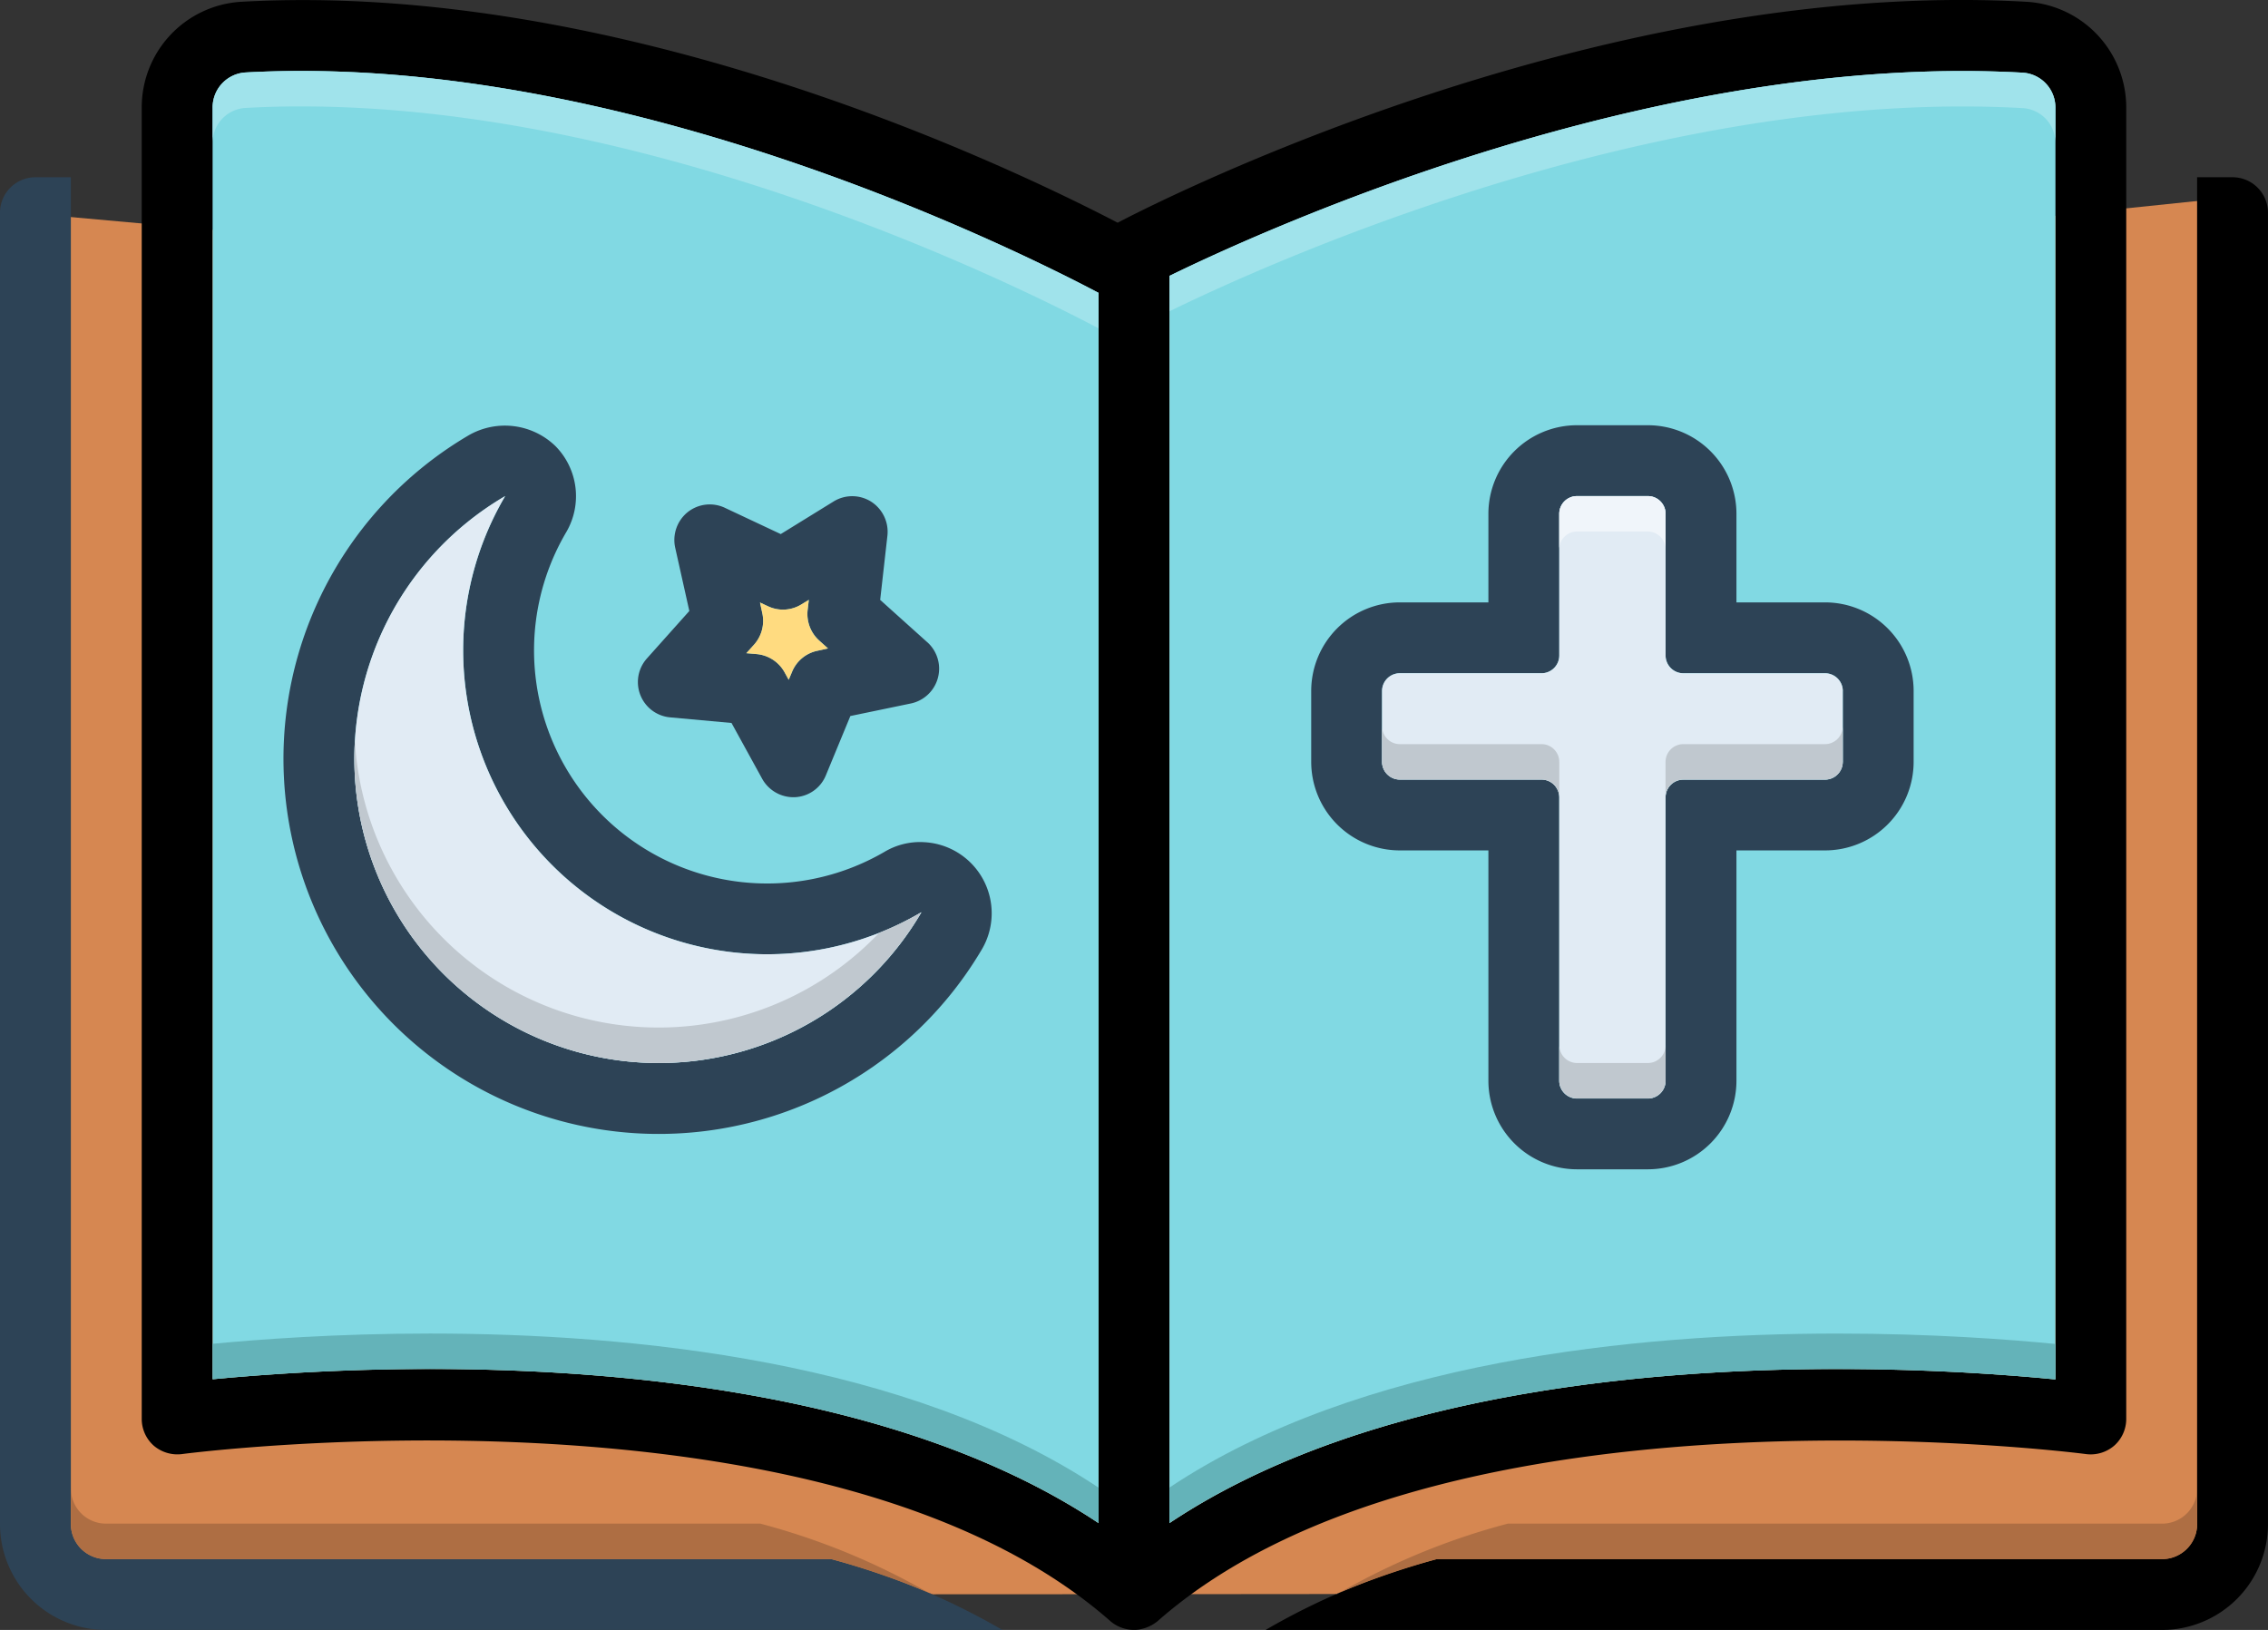 <svg xmlns="http://www.w3.org/2000/svg" width="81" height="58.22" viewBox="0 0 81 58.22">
  <rect x="0" y="0" width="81" height="58.22" fill="#333333" stroke="none"/>
  <g id="Grupo_717785" data-name="Grupo 717785" transform="translate(0 -0.005)">
    <g id="Grupo_717786" data-name="Grupo 717786" transform="translate(0 0.005)">
      <path id="Trazado_468888" data-name="Trazado 468888" d="M49.044,223.177v46.966s-.633,2.162,3.8,2.268,72.536,0,72.536,0a2.442,2.442,0,0,0,1.9-2.5c-.079-2.077,0-47.363,0-47.363l-39.629,4.115Z" transform="translate(-47.462 -215.509)" fill="#d68751"/>
      <path id="Trazado_468889" data-name="Trazado 468889" d="M3.781,249.449a1.251,1.251,0,0,1-1.25-1.25V200.091H1.266A1.266,1.266,0,0,0,0,201.357V248.2a3.785,3.785,0,0,0,3.781,3.781H35.8a24.677,24.677,0,0,0-6.112-2.531Z" transform="translate(0 -193.76)" fill="#2d4356"/>
      <path id="Trazado_468890" data-name="Trazado 468890" d="M1463.079,200.091h-1.266V248.2a1.251,1.251,0,0,1-1.25,1.25h-25.907a24.687,24.687,0,0,0-6.112,2.531h32.019a3.785,3.785,0,0,0,3.781-3.781V201.357a1.266,1.266,0,0,0-1.266-1.266" transform="translate(-1383.345 -193.76)"/>
      <path id="Trazado_468891" data-name="Trazado 468891" d="M227.325.069c-15.681-.88-31.729,7.5-32.47,7.891-4.1-2.133-17.826-8.651-31.312-7.891A3.777,3.777,0,0,0,160,3.86V50.688a1.276,1.276,0,0,0,.43.956,1.3,1.3,0,0,0,1.006.3c.228-.032,23.009-2.968,33.166,5.974a1.3,1.3,0,0,0,.962.3,1.412,1.412,0,0,0,.709-.3c10.144-8.935,32.938-6.005,33.166-5.974a1.29,1.29,0,0,0,1.006-.3,1.276,1.276,0,0,0,.43-.956V3.86a3.782,3.782,0,0,0-3.55-3.791m-33.153,54.34c-6.809-4.537-16.687-5.505-23.882-5.505-3.373,0-6.164.215-7.758.367V3.86a1.25,1.25,0,0,1,1.158-1.266c13.289-.74,27.35,6.221,30.483,7.872V54.409m34.172-5.132c-5.006-.494-21.642-1.538-31.641,5.132V9.859c3.2-1.563,17.2-8,30.483-7.258a1.245,1.245,0,0,1,1.158,1.259V49.277" transform="translate(-154.938 -0.005)"/>
      <path id="Trazado_468892" data-name="Trazado 468892" d="M1351.641,81.5v45.417c-5.005-.494-21.642-1.538-31.641,5.132V87.5c3.2-1.563,17.2-8,30.483-7.258a1.245,1.245,0,0,1,1.158,1.259" transform="translate(-1278.234 -77.645)" fill="#81d9e3"/>
      <path id="Trazado_468893" data-name="Trazado 468893" d="M271.642,88.04v43.942c-6.809-4.537-16.687-5.505-23.882-5.505-3.373,0-6.164.215-7.758.367V81.434a1.25,1.25,0,0,1,1.158-1.266c13.289-.74,27.35,6.221,30.483,7.872" transform="translate(-232.407 -77.579)" fill="#81d9e3"/>
      <path id="Trazado_468894" data-name="Trazado 468894" d="M1498.352,486.378h-3.164v-3.164a3.165,3.165,0,0,0-3.164-3.164h-2.531a3.165,3.165,0,0,0-3.164,3.164v3.164h-3.164a3.165,3.165,0,0,0-3.164,3.164v2.531a3.165,3.165,0,0,0,3.164,3.164h3.164v8.227a3.165,3.165,0,0,0,3.164,3.164h2.531a3.165,3.165,0,0,0,3.164-3.164v-8.227h3.164a3.165,3.165,0,0,0,3.164-3.164v-2.531a3.165,3.165,0,0,0-3.164-3.164m.633,5.7a.635.635,0,0,1-.633.633h-5.062a.635.635,0,0,0-.633.633v10.125a.635.635,0,0,1-.633.633h-2.531a.635.635,0,0,1-.633-.633V493.339a.635.635,0,0,0-.633-.633h-5.062a.635.635,0,0,1-.633-.633v-2.531a.635.635,0,0,1,.633-.633h5.063a.635.635,0,0,0,.633-.633v-5.063a.635.635,0,0,1,.633-.633h2.531a.635.635,0,0,1,.633.633v5.063a.635.635,0,0,0,.633.633h5.063a.635.635,0,0,1,.633.633v2.531" transform="translate(-1433.172 -464.861)" fill="#2d4356"/>
      <path id="Trazado_468895" data-name="Trazado 468895" d="M1576.453,567.01v2.531a.635.635,0,0,1-.633.633h-5.062a.635.635,0,0,0-.633.633v10.125a.635.635,0,0,1-.633.633h-2.531a.635.635,0,0,1-.633-.633V570.807a.635.635,0,0,0-.633-.633h-5.062a.635.635,0,0,1-.633-.633V567.01a.635.635,0,0,1,.633-.633h5.063a.635.635,0,0,0,.633-.633v-5.062a.635.635,0,0,1,.633-.633h2.531a.635.635,0,0,1,.633.633v5.063a.635.635,0,0,0,.633.633h5.063a.635.635,0,0,1,.633.633" transform="translate(-1510.641 -542.329)" fill="#e1ebf4"/>
      <path id="Trazado_468896" data-name="Trazado 468896" d="M342.819,495.315a2.478,2.478,0,0,0-1.354.348A8.327,8.327,0,0,1,330.1,484.241a2.546,2.546,0,0,0-.392-3.075,2.594,2.594,0,0,0-3.076-.392,13.4,13.4,0,1,0,18.288,18.409,2.543,2.543,0,0,0-2.1-3.867m-9.416,7.891a10.867,10.867,0,0,1-5.486-20.25,10.858,10.858,0,0,0,14.865,14.865,10.848,10.848,0,0,1-9.378,5.385" transform="translate(-309.875 -465.236)" fill="#2d4356"/>
      <path id="Trazado_468897" data-name="Trazado 468897" d="M420.25,574.914a10.867,10.867,0,1,1-14.865-14.865,10.858,10.858,0,0,0,14.865,14.865" transform="translate(-387.344 -542.329)" fill="#e1ebf4"/>
      <path id="Trazado_468898" data-name="Trazado 468898" d="M730.3,565.3l-1.69-1.519.259-2.3a1.279,1.279,0,0,0-.582-1.209,1.267,1.267,0,0,0-1.342-.006l-1.886,1.164-1.993-.937a1.265,1.265,0,0,0-1.329.152,1.278,1.278,0,0,0-.449,1.266l.506,2.266-1.519,1.7a1.266,1.266,0,0,0,.835,2.1l2.19.2,1.095,1.993a1.279,1.279,0,0,0,1.177.658,1.256,1.256,0,0,0,1.1-.785l.873-2.114,2.164-.449a1.27,1.27,0,0,0,.589-2.183m-3.923.3a1.252,1.252,0,0,0-.911.753l-.12.285-.146-.266a1.271,1.271,0,0,0-.994-.652l-.373-.032.285-.316a1.274,1.274,0,0,0,.285-1.114l-.082-.38.285.133a1.251,1.251,0,0,0,1.2-.07l.259-.158-.044.373a1.275,1.275,0,0,0,.411,1.076l.316.285Z" transform="translate(-697.175 -542.353)" fill="#2d4356"/>
      <path id="Trazado_468899" data-name="Trazado 468899" d="M845.317,678.983l-.373.082a1.253,1.253,0,0,0-.911.753l-.12.285-.146-.266a1.271,1.271,0,0,0-.994-.652l-.373-.032.285-.316a1.275,1.275,0,0,0,.285-1.114l-.082-.38.285.133a1.25,1.25,0,0,0,1.2-.07l.259-.158-.044.373A1.275,1.275,0,0,0,845,678.7Z" transform="translate(-815.746 -655.821)" fill="#ffdb80"/>
      <path id="Trazado_468900" data-name="Trazado 468900" d="M80,1680.65v1.263a1.246,1.246,0,0,0,.047.338,1.261,1.261,0,0,0,.885.87,1.244,1.244,0,0,0,.291.041h25.933l.175.049q.8.225,1.569.49.875.3,1.706.649a24.758,24.758,0,0,0-5.984-2.454H81.246A1.253,1.253,0,0,1,80,1680.65" transform="translate(-77.468 -1627.473)" fill="#ae6e43"/>
      <path id="Trazado_468901" data-name="Trazado 468901" d="M110.625,1723.009l.11.066h.044l-.154-.066m-1.725-.66q.885.3,1.725.66l-.019-.011q-.829-.349-1.706-.649m-1.745-.54h0l.177.049-.175-.049m-26.224-.041a1.209,1.209,0,0,0,.291.041,1.232,1.232,0,0,1-.291-.041M80,1720.56v0a1.23,1.23,0,0,0,.047.335,1.247,1.247,0,0,1-.047-.338" transform="translate(-77.468 -1666.121)" fill="#494546"/>
      <path id="Trazado_468902" data-name="Trazado 468902" d="M1543.3,1680.65a1.253,1.253,0,0,1-1.246,1.247h-23.376a24.652,24.652,0,0,0-5.984,2.454q.65-.274,1.329-.517c.6-.215,1.212-.412,1.837-.591l.283-.08h25.934a1.244,1.244,0,0,0,.291-.041,1.26,1.26,0,0,0,.885-.87,1.243,1.243,0,0,0,.047-.338Z" transform="translate(-1464.829 -1627.473)" fill="#ae6e43"/>
      <path id="Trazado_468903" data-name="Trazado 468903" d="M1507.356,1684.361l-.156.067h.044l.112-.067m1.347-.527q-.679.243-1.329.517l-.018.01q.657-.279,1.347-.527m2.123-.671h0l-.283.08.286-.08m26.222-.041a1.243,1.243,0,0,1-.291.041,1.225,1.225,0,0,0,.291-.041m.932-2.471h0v1.263a1.243,1.243,0,0,1-.047.338,1.225,1.225,0,0,0,.047-.335v-1.266" transform="translate(-1459.511 -1627.473)" fill="#494546"/>
      <path id="Trazado_468904" data-name="Trazado 468904" d="M243.165,80.113c-.669,0-1.339.018-2.006.055A1.25,1.25,0,0,0,240,81.434V82.7a1.25,1.25,0,0,1,1.158-1.266q1-.056,2.006-.055c12.667,0,25.5,6.358,28.477,7.927V88.04c-2.975-1.569-15.809-7.927-28.477-7.927" transform="translate(-232.407 -77.578)" fill="#a0e3eb"/>
      <path id="Trazado_468905" data-name="Trazado 468905" d="M1348.325,80.182c-12.606,0-25.3,5.839-28.325,7.317v1.266c3.023-1.479,15.718-7.318,28.325-7.317.72,0,1.44.019,2.158.059a1.244,1.244,0,0,1,1.158,1.259V81.5a1.245,1.245,0,0,0-1.158-1.259q-1.077-.06-2.158-.059" transform="translate(-1278.234 -77.645)" fill="#a0e3eb"/>
      <path id="Trazado_468906" data-name="Trazado 468906" d="M247.759,1505.45c-3.373,0-6.164.215-7.758.367v1.266c1.595-.152,4.385-.367,7.758-.367,7.2,0,17.073.968,23.882,5.505v-1.266c-6.809-4.537-16.687-5.505-23.882-5.505" transform="translate(-232.407 -1457.817)" fill="#64b3b9"/>
      <path id="Trazado_468907" data-name="Trazado 468907" d="M1343.865,1505.487c-7.194,0-17.064.968-23.863,5.5v1.266c6.8-4.536,16.669-5.5,23.863-5.5,3.384,0,6.176.214,7.777.372v-1.266c-1.6-.158-4.393-.372-7.777-.372" transform="translate(-1278.235 -1457.853)" fill="#64b3b9"/>
      <path id="Trazado_468908" data-name="Trazado 468908" d="M1763.164,560.049h-2.531a.635.635,0,0,0-.633.633v1.266a.635.635,0,0,1,.633-.633h2.531a.635.635,0,0,1,.633.633v-1.266a.635.635,0,0,0-.633-.633" transform="translate(-1704.313 -542.329)" fill="#f0f5fa"/>
      <path id="Trazado_468909" data-name="Trazado 468909" d="M1560,820.05v1.266a.635.635,0,0,0,.633.633h5.063a.635.635,0,0,1,.633.633v-1.266a.635.635,0,0,0-.633-.633h-5.062a.635.635,0,0,1-.633-.633" transform="translate(-1510.641 -794.103)" fill="#c0c8cf"/>
      <path id="Trazado_468910" data-name="Trazado 468910" d="M1886.328,820.05a.635.635,0,0,1-.633.633h-5.062a.635.635,0,0,0-.633.633v1.266a.635.635,0,0,1,.633-.633h5.063a.635.635,0,0,0,.633-.633Z" transform="translate(-1820.516 -794.103)" fill="#c0c8cf"/>
      <path id="Trazado_468911" data-name="Trazado 468911" d="M1763.8,1180.049a.635.635,0,0,1-.633.633h-2.531a.635.635,0,0,1-.633-.633v1.266a.635.635,0,0,0,.633.633h2.531a.635.635,0,0,0,.633-.633Z" transform="translate(-1704.313 -1142.712)" fill="#c0c8cf"/>
      <path id="Trazado_468912" data-name="Trazado 468912" d="M420.25,860.736a10.93,10.93,0,0,1-1.5.728l-.011.012a10.956,10.956,0,0,0,1.511-.739M400,855.229c0,.007,0,.014,0,.021s0-.014,0-.021m0-.018h0" transform="translate(-387.344 -828.151)" fill="#667480"/>
      <path id="Trazado_468913" data-name="Trazado 468913" d="M400.02,836.649q-.018.294-.019.587h0c0,.006,0,.012,0,.018v.021a10.867,10.867,0,0,0,20.25,5.487,10.955,10.955,0,0,1-1.511.739,10.864,10.864,0,0,1-18.72-6.852" transform="translate(-387.345 -810.177)" fill="#c0c8cf"/>
    </g>
  </g>
</svg>
